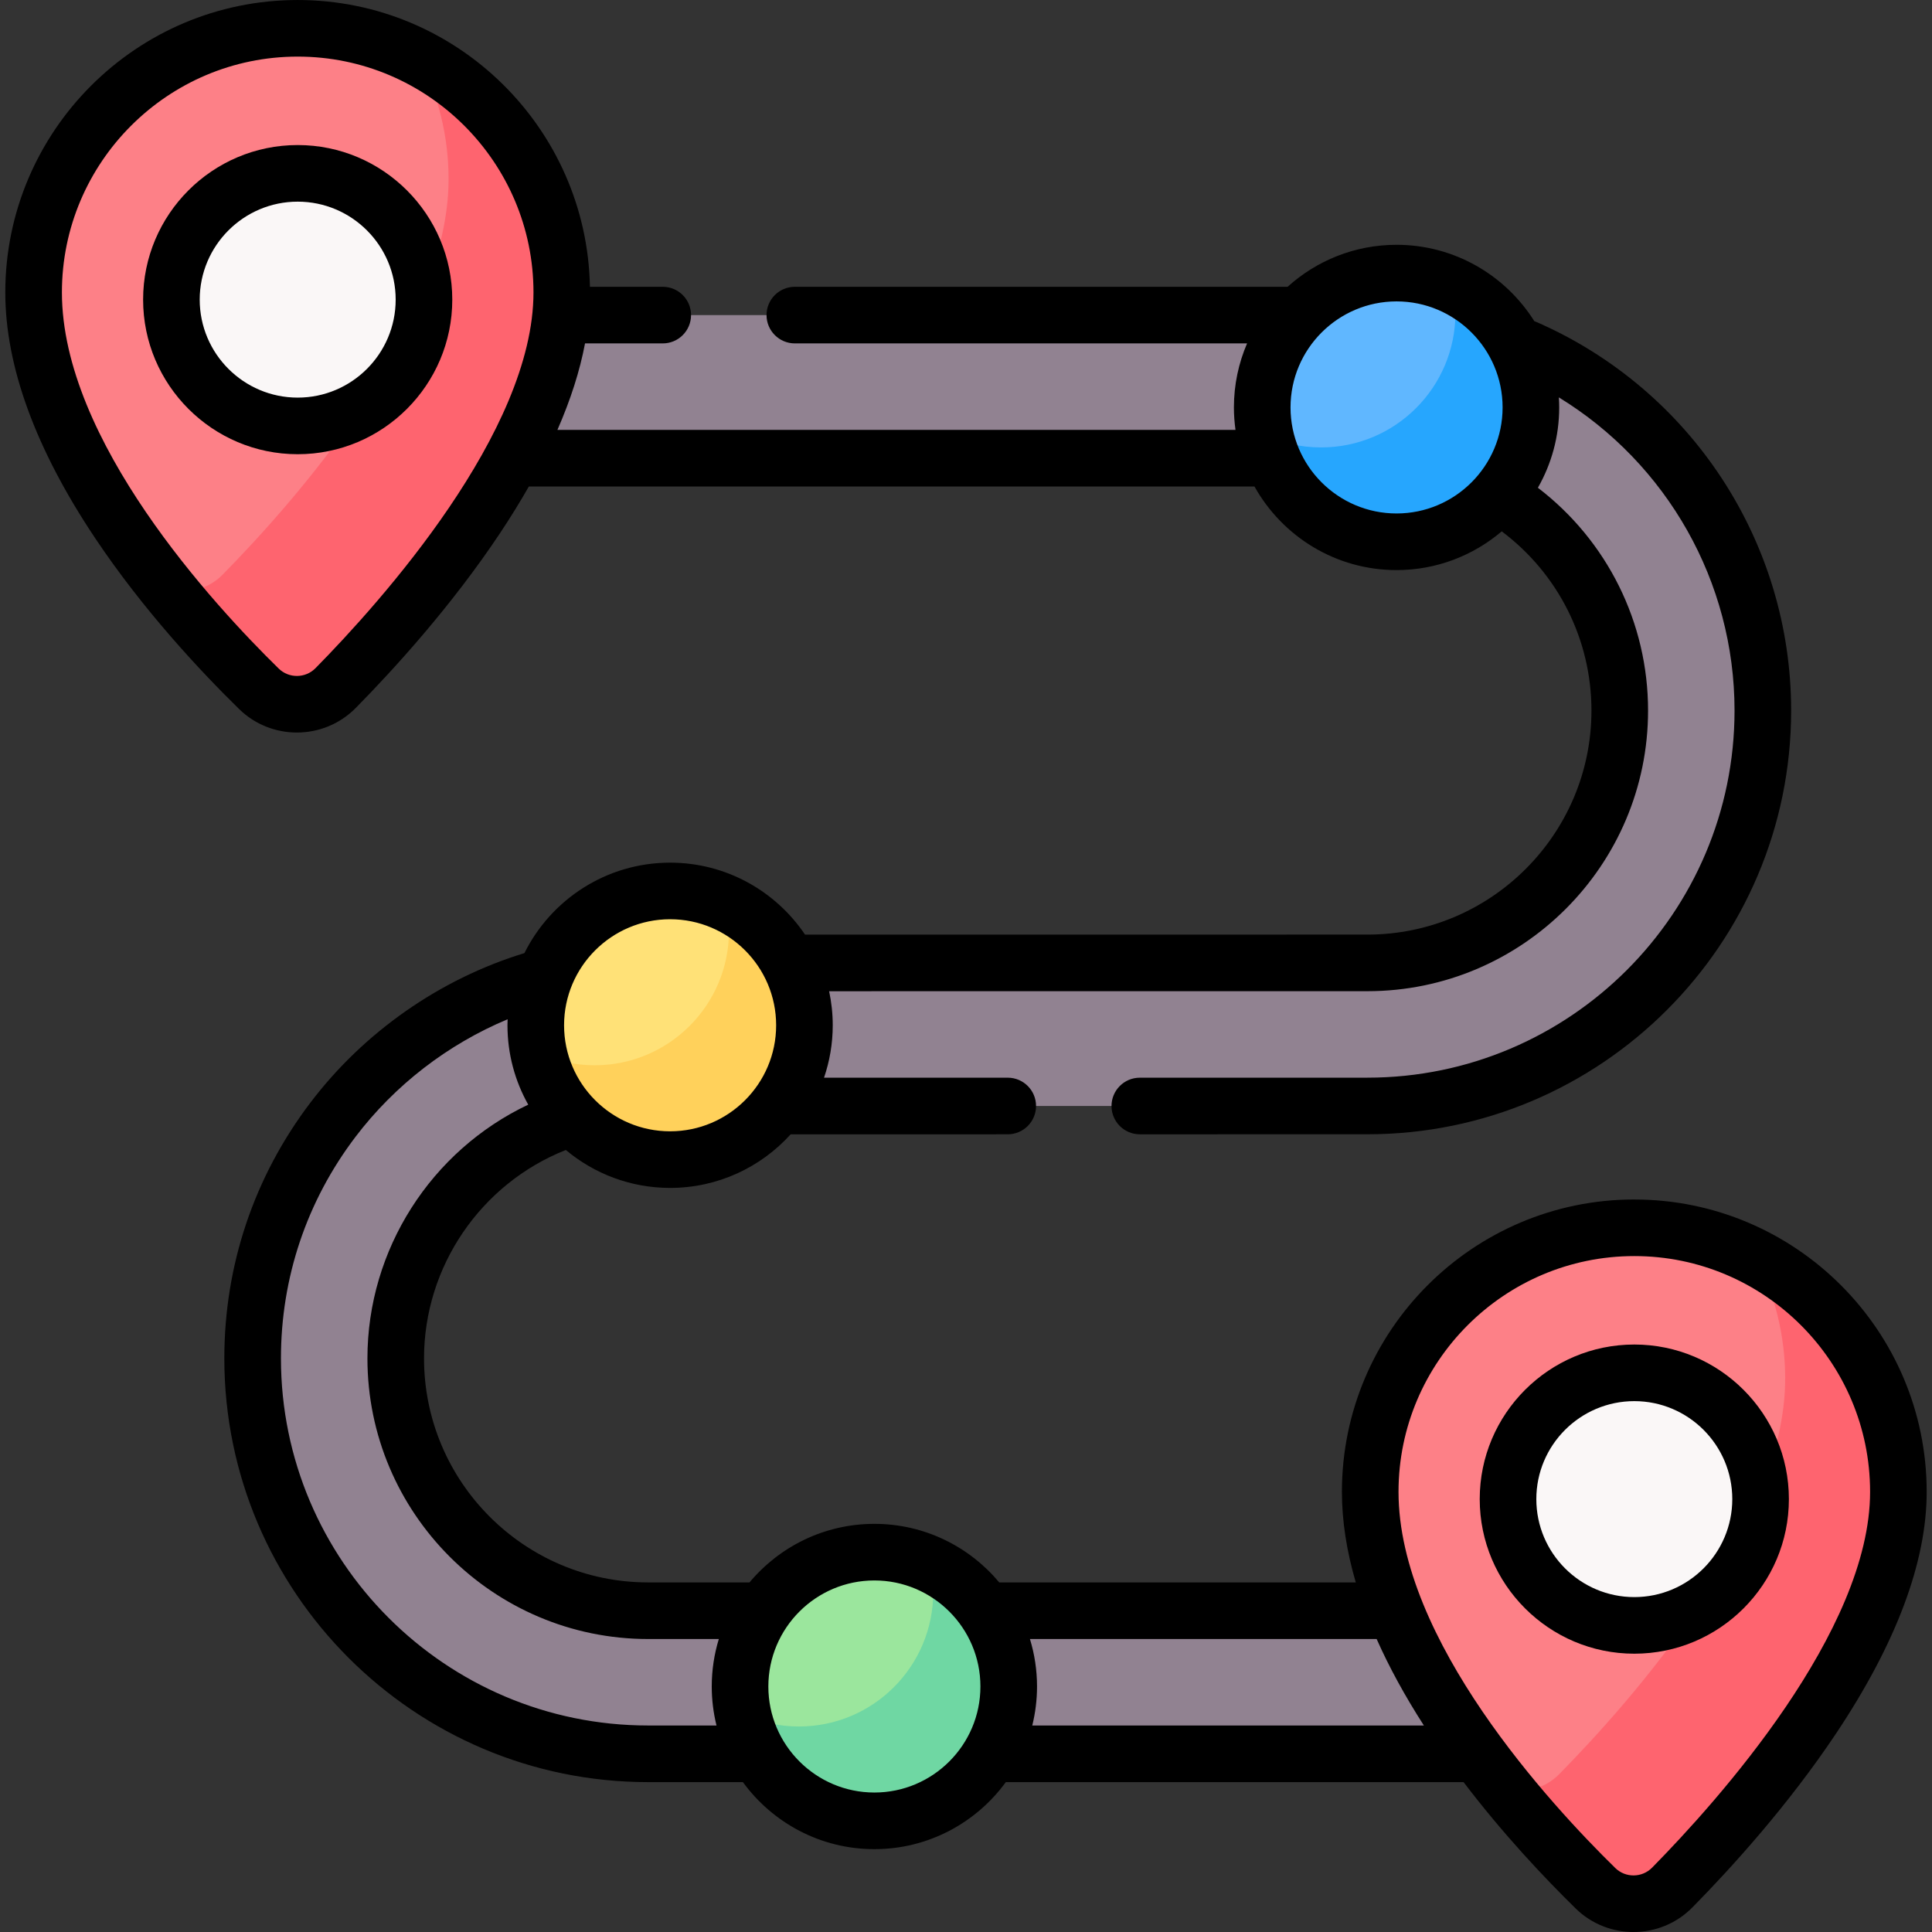 <svg id="Capa_1" enable-background="new 0 0 511.981 511.981" height="512" viewBox="0 0 511.981 511.981" width="512" xmlns="http://www.w3.org/2000/svg"><rect x="0" y="0" width="511.981" height="511.981" fill="#333333" stroke="none"/><g><g><g><path d="m171.742 293.093 190.622-.012c57.781 0 104.79-47.009 104.79-104.791s-47.008-104.79-104.789-104.79h-274.335c-10.471 0-18.958 8.488-18.958 18.958s8.488 18.958 18.958 18.958h274.335c36.874 0 66.874 30 66.874 66.874s-29.999 66.874-66.874 66.874l-190.622.012c-57.782 0-104.791 47.009-104.791 104.791 0 57.781 47.009 104.79 104.791 104.79h251.314c10.471 0 18.958-8.488 18.958-18.958 0-10.471-8.488-18.958-18.958-18.958h-251.315c-36.874 0-66.874-29.999-66.874-66.874s30-66.874 66.874-66.874z" fill="#918291"/></g><g><path d="m503.075 395.346c0 39.304-40.565 85.187-59.927 104.849-5.573 5.659-14.659 5.754-20.335.198-19.449-19.04-59.704-63.469-59.704-105.046 0-38.651 31.333-69.984 69.984-69.984s69.982 31.332 69.982 69.983z" fill="#fd8087"/></g><g><path d="m465.245 333.192c4.992 9.63 7.83 20.558 7.83 32.154 0 39.305-40.564 85.186-59.927 104.849-3.911 3.972-9.55 5.191-14.528 3.652 8.868 10.981 17.693 20.183 24.193 26.546 5.676 5.557 14.762 5.462 20.335-.198 19.363-19.662 59.927-65.544 59.927-104.849 0-27.055-15.362-50.507-37.83-62.154z" fill="#fe646f"/></g><g><path d="m148.873 77.484c0 39.304-40.565 85.187-59.927 104.849-5.573 5.66-14.66 5.754-20.336.198-19.449-19.041-59.704-63.47-59.704-105.047 0-38.651 31.332-69.984 69.983-69.984s69.984 31.333 69.984 69.984z" fill="#fd8087"/></g><g><path d="m111.043 15.33c4.993 9.63 7.83 20.558 7.83 32.154 0 39.305-40.565 85.186-59.928 104.848-3.911 3.972-9.55 5.191-14.528 3.652 8.868 10.981 17.693 20.183 24.193 26.546 5.676 5.557 14.762 5.462 20.336-.198 19.363-19.662 59.927-65.544 59.927-104.849 0-27.054-15.362-50.506-37.83-62.153z" fill="#fe646f"/></g><g><circle cx="370.089" cy="107.971" fill="#60b7ff" r="35.599"/></g><g><circle cx="177.579" cy="271.699" fill="#ffe177" r="35.599"/></g><g><ellipse cx="231.711" cy="446.922" fill="#9be69d" rx="35.599" ry="35.599" transform="matrix(.16 -.987 .987 .16 -246.556 604.053)"/></g><g><ellipse cx="433.091" cy="397.265" fill="#faf7f7" rx="33.465" ry="33.465" transform="matrix(.924 -.383 .383 .924 -119.06 195.977)"/></g><g><path d="m384.922 75.61c.5 2.375.766 4.836.766 7.36 0 19.661-15.938 35.6-35.599 35.6-5.296 0-10.316-1.165-14.833-3.239 3.391 16.128 17.696 28.239 34.833 28.239 19.661 0 35.599-15.938 35.599-35.6 0-14.365-8.514-26.734-20.766-32.36z" fill="#26a6fe"/></g><g><path d="m192.412 239.339c.5 2.376.766 4.837.766 7.36 0 19.661-15.938 35.6-35.599 35.6-5.296 0-10.316-1.165-14.833-3.239 3.391 16.129 17.696 28.239 34.833 28.239 19.661 0 35.599-15.938 35.599-35.6 0-14.365-8.514-26.734-20.766-32.36z" fill="#ffd15b"/></g><g><path d="m246.544 414.562c.5 2.375.766 4.836.766 7.36 0 19.661-15.938 35.6-35.599 35.6-5.296 0-10.316-1.165-14.833-3.239 3.391 16.128 17.696 28.239 34.833 28.239 19.661 0 35.599-15.939 35.599-35.6.001-14.365-8.513-26.734-20.766-32.36z" fill="#6fd7a3"/></g><g><ellipse cx="78.889" cy="79.403" fill="#faf7f7" rx="33.465" ry="33.465" transform="matrix(.924 -.383 .383 .924 -24.381 36.234)"/></g></g><g><path d="m433.092 317.862c-42.725 0-77.484 34.759-77.484 77.483 0 7.653 1.241 15.668 3.676 23.996h-94.484c-7.912-9.477-19.806-15.519-33.088-15.519s-25.176 6.042-33.089 15.519h-26.88c-32.739 0-59.374-26.635-59.374-59.374 0-24.327 15.031-46.293 37.579-55.223 7.487 6.27 17.123 10.054 27.631 10.054 12.659 0 24.06-5.488 31.952-14.207l57.524-.004c4.142 0 7.499-3.358 7.499-7.5s-3.358-7.5-7.501-7.5l-48.685.003c1.49-4.362 2.31-9.031 2.31-13.891 0-3.096-.335-6.114-.958-9.026l142.646-.009c41.01 0 74.374-33.364 74.374-74.374 0-23.301-10.82-44.977-29.194-59.039 3.584-6.283 5.644-13.544 5.644-21.281 0-.896-.036-1.782-.091-2.664 28.649 17.54 46.557 48.832 46.557 82.984 0 53.646-43.645 97.291-97.291 97.291l-60.312.006c-4.142 0-7.499 3.358-7.499 7.501 0 4.142 3.358 7.499 7.501 7.499l60.31-.006c61.917 0 112.29-50.374 112.29-112.291 0-44.633-26.48-85.044-67.462-102.953-.195-.085-.392-.156-.59-.223-7.631-12.147-21.141-20.243-36.515-20.243-11.095 0-21.223 4.216-28.87 11.128h-130.585c-4.143 0-7.5 3.358-7.5 7.5s3.357 7.5 7.5 7.5h119.844c-2.241 5.211-3.488 10.948-3.488 16.971 0 2.018.15 4.001.42 5.946h-179.69c3.498-7.992 5.943-15.641 7.316-22.917h20.597c4.143 0 7.5-3.358 7.5-7.5s-3.357-7.5-7.5-7.5h-19.297c-.797-42.04-35.218-75.999-77.446-75.999-42.724 0-77.483 34.759-77.483 77.483 0 19.587 8.016 41.504 23.824 65.144 12.694 18.982 27.744 35.091 38.133 45.262 4.247 4.157 9.778 6.229 15.308 6.229 5.67 0 11.339-2.179 15.618-6.524 10.376-10.536 25.411-27.097 38.121-46.161 2.832-4.249 5.405-8.42 7.738-12.518h192.29c7.374 13.202 21.482 22.154 37.649 22.154 10.624 0 20.354-3.871 27.876-10.267 14.955 11.221 23.775 28.697 23.775 47.487 0 32.739-26.635 59.374-59.374 59.374l-149.023.01c-7.748-11.497-20.887-19.074-35.763-19.074-16.897 0-31.545 9.778-38.606 23.969-22.377 6.845-42.498 20.891-56.732 39.651-14.909 19.651-22.79 43.078-22.79 67.748 0 61.917 50.374 112.29 112.292 112.29h25.133c7.844 10.756 20.534 17.764 34.836 17.764 14.301 0 26.991-7.008 34.835-17.764h121.305c10.514 13.835 21.551 25.502 29.714 33.493 4.247 4.158 9.778 6.229 15.309 6.229 5.67 0 11.339-2.179 15.617-6.523 10.376-10.536 25.412-27.097 38.122-46.161 15.899-23.849 23.962-45.365 23.962-63.951 0-42.723-34.759-77.482-77.483-77.482zm-349.489-140.792c-2.667 2.706-7.039 2.752-9.746.101-17.274-16.91-57.451-60.474-57.451-99.687 0-34.454 28.03-62.484 62.483-62.484s62.483 28.03 62.483 62.483c.001 36.935-40.4 81.948-57.769 99.587zm286.486-41c-15.494 0-28.1-12.605-28.1-28.1s12.605-28.099 28.1-28.099c15.494 0 28.1 12.605 28.1 28.099s-12.606 28.1-28.1 28.1zm-192.51 107.53c15.493 0 28.099 12.605 28.099 28.1 0 15.494-12.605 28.099-28.099 28.099s-28.1-12.605-28.1-28.099 12.606-28.1 28.1-28.1zm-5.836 213.658c-53.646 0-97.292-43.645-97.292-97.29 0-21.369 6.826-41.661 19.74-58.682 10.434-13.753 24.513-24.573 40.328-31.179-.019.529-.04 1.058-.04 1.592 0 7.636 2.005 14.809 5.502 21.035-25.747 12.203-42.613 38.39-42.613 67.233 0 41.01 33.364 74.374 74.374 74.374h18.747c-1.218 3.982-1.878 8.205-1.878 12.581 0 3.562.443 7.022 1.261 10.336zm59.969 17.764c-15.494 0-28.1-12.605-28.1-28.1 0-15.494 12.605-28.099 28.1-28.099 15.493 0 28.099 12.605 28.099 28.099-.001 15.495-12.606 28.1-28.099 28.1zm41.22-40.68h91.881c3.292 7.428 7.474 15.076 12.514 22.917h-103.778c.819-3.314 1.262-6.773 1.262-10.336-.001-4.376-.661-8.599-1.879-12.581zm164.871 60.59c-2.665 2.708-7.037 2.751-9.745.101-17.273-16.91-57.451-60.475-57.451-99.687 0-34.454 28.03-62.483 62.484-62.483 34.453 0 62.483 28.03 62.483 62.483.001 36.934-40.4 81.947-57.771 99.586z"/><path d="m433.092 356.3c-22.588 0-40.965 18.377-40.965 40.965s18.377 40.965 40.965 40.965 40.965-18.377 40.965-40.965c-.001-22.588-18.377-40.965-40.965-40.965zm0 66.93c-14.317 0-25.965-11.648-25.965-25.965s11.647-25.965 25.965-25.965c14.317 0 25.965 11.648 25.965 25.965s-11.648 25.965-25.965 25.965z"/><path d="m78.889 38.438c-22.588 0-40.965 18.377-40.965 40.965s18.377 40.965 40.965 40.965 40.965-18.377 40.965-40.965-18.377-40.965-40.965-40.965zm0 66.93c-14.317 0-25.965-11.648-25.965-25.965s11.648-25.965 25.965-25.965 25.965 11.648 25.965 25.965-11.647 25.965-25.965 25.965z"/></g></g></svg>